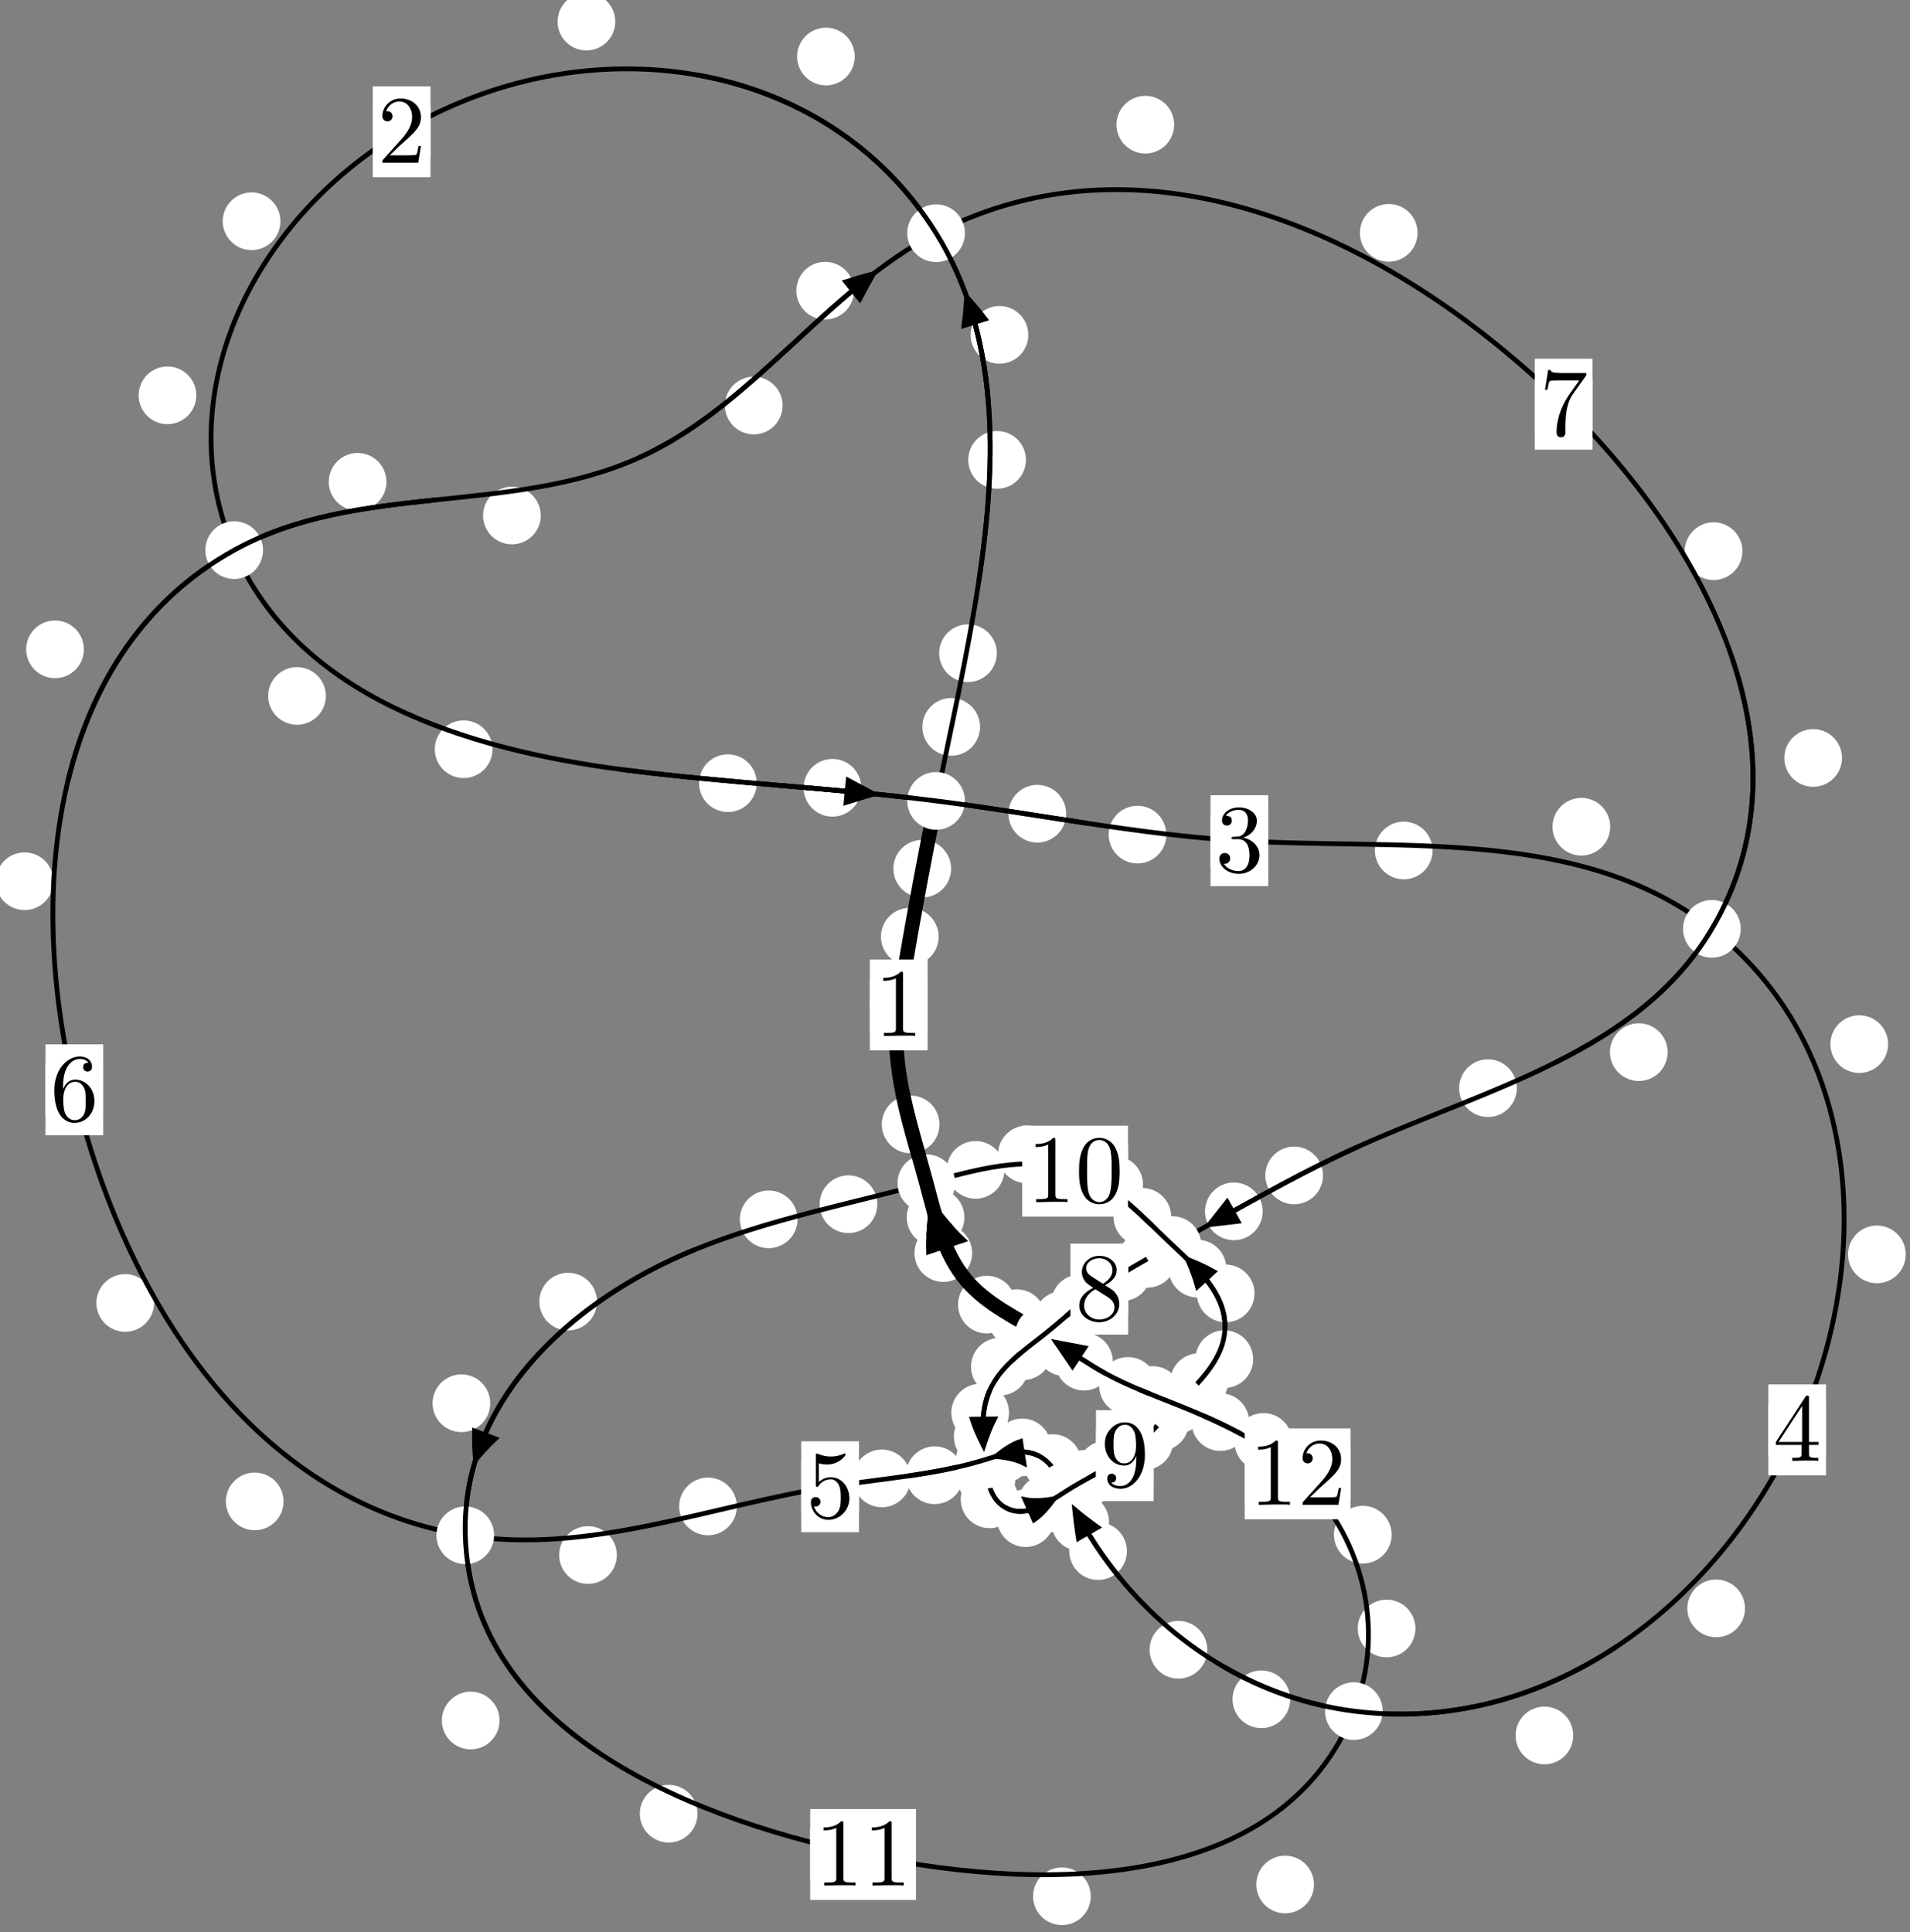 <?xml version="1.0"?>
<!-- Created by MetaPost 1.999 on 2021.07.06:0017 -->
<svg version="1.1" xmlns="http://www.w3.org/2000/svg" xmlns:xlink="http://www.w3.org/1999/xlink" width="197.919" height="200.249" viewBox="0 0 197.919 200.249">
<rect x="0" y="0" width="197.919" height="200.249" fill="#808080" stroke="none"/>
<!-- Original BoundingBox: -97.441360 -116.500031 100.477829 83.749420 -->
  <defs>
    <g transform="scale(0.01,0.01)" id="GLYPHcmr10_48">
      <path style="fill-rule: evenodd;" d="M460 -320C460 -400,455 -480,420 -554C374 -650,292 -666,250 -666C190 -666,117 -640,76 -547C44 -478,39 -400,39 -320C39 -245,43 -155,84 -79C127 2,200 22,249 22C303 22,379 1,423 -94C455 -163,460 -241,460 -320M249 -0C210 -0,151 -25,133 -121C122 -181,122 -273,122 -332C122 -396,122 -462,130 -516C149 -635,224 -644,249 -644C282 -644,348 -626,367 -527C377 -471,377 -395,377 -332C377 -257,377 -189,366 -125C351 -30,294 -0,249 -0"></path>
    </g>
    <g transform="scale(0.01,0.01)" id="GLYPHcmr10_49">
      <path style="fill-rule: evenodd;" d="M294 -640C294 -664,294 -666,271 -666C209 -602,121 -602,89 -602L89 -571C109 -571,168 -571,220 -597L220 -79C220 -43,217 -31,127 -31L95 -31L95 -0L257 -0L130 -3L217 -3L257 -3L297 -3L384 -3L419 -0L419 -31L387 -31C297 -31,294 -42,294 -79"></path>
    </g>
    <g transform="scale(0.01,0.01)" id="GLYPHcmr10_50">
      <path style="fill-rule: evenodd;" d="M127 -77L233 -180C389 -318,449 -372,449 -472C449 -586,359 -666,237 -666C124 -666,50 -574,50 -485C50 -429,100 -429,103 -429C120 -429,155 -441,155 -482C155 -508,137 -534,102 -534C94 -534,92 -534,89 -533C112 -598,166 -635,224 -635C315 -635,358 -554,358 -472C358 -392,308 -313,253 -251L61 -37C50 -26,50 -24,50 -0L421 -0L449 -174L424 -174C419 -144,412 -100,402 -85C395 -77,329 -77,307 -77"></path>
    </g>
    <g transform="scale(0.01,0.01)" id="GLYPHcmr10_51">
      <path style="fill-rule: evenodd;" d="M290 -352C372 -379,430 -449,430 -528C430 -610,342 -666,246 -666C145 -666,69 -606,69 -530C69 -497,91 -478,120 -478C151 -478,171 -500,171 -529C171 -579,124 -579,109 -579C140 -628,206 -641,242 -641C283 -641,338 -619,338 -529C338 -517,336 -459,310 -415C280 -367,246 -364,221 -363C213 -362,189 -360,182 -360C174 -359,167 -358,167 -348C167 -337,174 -337,191 -337L235 -337C317 -337,354 -269,354 -171C354 -35,285 -6,241 -6C198 -6,123 -23,88 -82C123 -77,154 -99,154 -137C154 -173,127 -193,98 -193C74 -193,42 -179,42 -135C42 -44,135 22,244 22C366 22,457 -69,457 -171C457 -253,394 -331,290 -352"></path>
    </g>
    <g transform="scale(0.01,0.01)" id="GLYPHcmr10_52">
      <path style="fill-rule: evenodd;" d="M294 -165L294 -78C294 -42,292 -31,218 -31L197 -31L197 -0L332 -0L238 -3L290 -3L332 -3L374 -3L427 -3L468 -0L468 -31L447 -31C373 -31,371 -42,371 -78L371 -165L471 -165L471 -196L371 -196L371 -651C371 -671,371 -677,355 -677C346 -677,343 -677,335 -665L28 -196L28 -165M300 -196L56 -196L300 -569"></path>
    </g>
    <g transform="scale(0.01,0.01)" id="GLYPHcmr10_53">
      <path style="fill-rule: evenodd;" d="M449 -201C449 -320,367 -420,259 -420C211 -420,168 -404,132 -369L132 -564C152 -558,185 -551,217 -551C340 -551,410 -642,410 -655C410 -661,407 -666,400 -666C399 -666,397 -666,392 -663C372 -654,323 -634,256 -634C216 -634,170 -641,123 -662C115 -665,113 -665,111 -665C101 -665,101 -657,101 -641L101 -345C101 -327,101 -319,115 -319C122 -319,124 -322,128 -328C139 -344,176 -398,257 -398C309 -398,334 -352,342 -334C358 -297,360 -258,360 -208C360 -173,360 -113,336 -71C312 -32,275 -6,229 -6C156 -6,99 -59,82 -118C85 -117,88 -116,99 -116C132 -116,149 -141,149 -165C149 -189,132 -214,99 -214C85 -214,50 -207,50 -161C50 -75,119 22,231 22C347 22,449 -74,449 -201"></path>
    </g>
    <g transform="scale(0.01,0.01)" id="GLYPHcmr10_54">
      <path style="fill-rule: evenodd;" d="M132 -328L132 -352C132 -605,256 -641,307 -641C331 -641,373 -635,395 -601C380 -601,340 -601,340 -556C340 -525,364 -510,386 -510C402 -510,432 -519,432 -558C432 -618,388 -666,305 -666C177 -666,42 -537,42 -316C42 -49,158 22,251 22C362 22,457 -72,457 -204C457 -331,368 -427,257 -427C189 -427,152 -376,132 -328M251 -6C188 -6,158 -66,152 -81C134 -128,134 -208,134 -226C134 -304,166 -404,256 -404C272 -404,318 -404,349 -342C367 -305,367 -254,367 -205C367 -157,367 -107,350 -71C320 -11,274 -6,251 -6"></path>
    </g>
    <g transform="scale(0.01,0.01)" id="GLYPHcmr10_55">
      <path style="fill-rule: evenodd;" d="M476 -609C485 -621,485 -623,485 -644L242 -644C120 -644,118 -657,114 -676L89 -676L56 -470L81 -470C84 -486,93 -549,106 -561C113 -567,191 -567,204 -567L411 -567C400 -551,321 -442,299 -409C209 -274,176 -135,176 -33C176 -23,176 22,222 22C268 22,268 -23,268 -33L268 -84C268 -139,271 -194,279 -248C283 -271,297 -357,341 -419"></path>
    </g>
    <g transform="scale(0.01,0.01)" id="GLYPHcmr10_56">
      <path style="fill-rule: evenodd;" d="M163 -457C117 -487,113 -521,113 -538C113 -599,178 -641,249 -641C322 -641,386 -589,386 -517C386 -460,347 -412,287 -377M309 -362C381 -399,430 -451,430 -517C430 -609,341 -666,250 -666C150 -666,69 -592,69 -499C69 -481,71 -436,113 -389C124 -377,161 -352,186 -335C128 -306,42 -250,42 -151C42 -45,144 22,249 22C362 22,457 -61,457 -168C457 -204,446 -249,408 -291C389 -312,373 -322,309 -362M209 -320L332 -242C360 -223,407 -193,407 -132C407 -58,332 -6,250 -6C164 -6,92 -68,92 -151C92 -209,124 -273,209 -320"></path>
    </g>
    <g transform="scale(0.01,0.01)" id="GLYPHcmr10_57">
      <path style="fill-rule: evenodd;" d="M367 -318L367 -286C367 -52,263 -6,205 -6C188 -6,134 -8,107 -42C151 -42,159 -71,159 -88C159 -119,135 -134,113 -134C97 -134,67 -125,67 -86C67 -19,121 22,206 22C335 22,457 -114,457 -329C457 -598,342 -666,253 -666C198 -666,149 -648,106 -603C65 -558,42 -516,42 -441C42 -316,130 -218,242 -218C303 -218,344 -260,367 -318M243 -241C227 -241,181 -241,150 -304C132 -341,132 -391,132 -440C132 -494,132 -541,153 -578C180 -628,218 -641,253 -641C299 -641,332 -607,349 -562C361 -530,365 -467,365 -421C365 -338,331 -241,243 -241"></path>
    </g>
  </defs>
  <path d="M97.264 97.07C97.264 96.278,96.949 95.517,96.388 94.957C95.828 94.396,95.068 94.081,94.275 94.081C93.482 94.081,92.722 94.396,92.162 94.957C91.601 95.517,91.286 96.278,91.286 97.07C91.286 97.863,91.601 98.623,92.162 99.184C92.722 99.744,93.482 100.059,94.275 100.059C95.068 100.059,95.828 99.744,96.388 99.184C96.949 98.623,97.264 97.863,97.264 97.07Z" style="fill: rgb(100%,100%,100%);stroke: none;"></path>
  <path d="M96.117 104.144C96.117 103.351,95.802 102.591,95.242 102.03C94.681 101.47,93.921 101.155,93.129 101.155C92.336 101.155,91.576 101.47,91.015 102.03C90.455 102.591,90.14 103.351,90.14 104.144C90.14 104.936,90.455 105.697,91.015 106.257C91.576 106.818,92.336 107.132,93.129 107.132C93.921 107.132,94.681 106.818,95.242 106.257C95.802 105.697,96.117 104.936,96.117 104.144Z" style="fill: rgb(100%,100%,100%);stroke: none;"></path>
  <path d="M101.556 75.33C101.556 74.537,101.241 73.777,100.68 73.217C100.12 72.656,99.359 72.341,98.567 72.341C97.774 72.341,97.014 72.656,96.453 73.217C95.893 73.777,95.578 74.537,95.578 75.33C95.578 76.123,95.893 76.883,96.453 77.443C97.014 78.004,97.774 78.319,98.567 78.319C99.359 78.319,100.12 78.004,100.68 77.443C101.241 76.883,101.556 76.123,101.556 75.33Z" style="fill: rgb(100%,100%,100%);stroke: none;"></path>
  <path d="M98.555 90.021C98.555 89.228,98.24 88.468,97.679 87.908C97.119 87.347,96.359 87.032,95.566 87.032C94.773 87.032,94.013 87.347,93.453 87.908C92.892 88.468,92.577 89.228,92.577 90.021C92.577 90.814,92.892 91.574,93.453 92.134C94.013 92.695,94.773 93.01,95.566 93.01C96.359 93.01,97.119 92.695,97.679 92.134C98.24 91.574,98.555 90.814,98.555 90.021Z" style="fill: rgb(100%,100%,100%);stroke: none;"></path>
  <path d="M106.31 47.658C106.31 46.865,105.995 46.105,105.434 45.545C104.874 44.984,104.114 44.669,103.321 44.669C102.528 44.669,101.768 44.984,101.208 45.545C100.647 46.105,100.332 46.865,100.332 47.658C100.332 48.451,100.647 49.211,101.208 49.771C101.768 50.332,102.528 50.647,103.321 50.647C104.114 50.647,104.874 50.332,105.434 49.771C105.995 49.211,106.31 48.451,106.31 47.658Z" style="fill: rgb(100%,100%,100%);stroke: none;"></path>
  <path d="M103.294 67.69C103.294 66.898,102.979 66.138,102.419 65.577C101.858 65.017,101.098 64.702,100.305 64.702C99.513 64.702,98.752 65.017,98.192 65.577C97.632 66.138,97.317 66.898,97.317 67.69C97.317 68.483,97.632 69.243,98.192 69.804C98.752 70.364,99.513 70.679,100.305 70.679C101.098 70.679,101.858 70.364,102.419 69.804C102.979 69.243,103.294 68.483,103.294 67.69Z" style="fill: rgb(100%,100%,100%);stroke: none;"></path>
  <path d="M88.575 5.859C88.575 5.066,88.26 4.306,87.7 3.745C87.139 3.185,86.379 2.87,85.587 2.87C84.794 2.87,84.034 3.185,83.473 3.745C82.913 4.306,82.598 5.066,82.598 5.859C82.598 6.651,82.913 7.411,83.473 7.972C84.034 8.532,84.794 8.847,85.587 8.847C86.379 8.847,87.139 8.532,87.7 7.972C88.26 7.411,88.575 6.651,88.575 5.859Z" style="fill: rgb(100%,100%,100%);stroke: none;"></path>
  <path d="M106.558 34.702C106.558 33.91,106.243 33.149,105.683 32.589C105.122 32.028,104.362 31.713,103.569 31.713C102.777 31.713,102.016 32.028,101.456 32.589C100.895 33.149,100.581 33.91,100.581 34.702C100.581 35.495,100.895 36.255,101.456 36.816C102.016 37.376,102.777 37.691,103.569 37.691C104.362 37.691,105.122 37.376,105.683 36.816C106.243 36.255,106.558 35.495,106.558 34.702Z" style="fill: rgb(100%,100%,100%);stroke: none;"></path>
  <path d="M29.057 22.929C29.057 22.136,28.743 21.376,28.182 20.816C27.622 20.255,26.861 19.94,26.069 19.94C25.276 19.94,24.516 20.255,23.955 20.816C23.395 21.376,23.08 22.136,23.08 22.929C23.08 23.722,23.395 24.482,23.955 25.042C24.516 25.603,25.276 25.918,26.069 25.918C26.861 25.918,27.622 25.603,28.182 25.042C28.743 24.482,29.057 23.722,29.057 22.929Z" style="fill: rgb(100%,100%,100%);stroke: none;"></path>
  <path d="M63.756 2.239C63.756 1.447,63.441 0.686,62.88 0.126C62.32 -0.434,61.56 -0.749,60.767 -0.749C59.974 -0.749,59.214 -0.434,58.654 0.126C58.093 0.686,57.778 1.447,57.778 2.239C57.778 3.032,58.093 3.792,58.654 4.353C59.214 4.913,59.974 5.228,60.767 5.228C61.56 5.228,62.32 4.913,62.88 4.353C63.441 3.792,63.756 3.032,63.756 2.239Z" style="fill: rgb(100%,100%,100%);stroke: none;"></path>
  <path d="M33.766 72.121C33.766 71.329,33.451 70.568,32.89 70.008C32.33 69.447,31.57 69.133,30.777 69.133C29.984 69.133,29.224 69.447,28.664 70.008C28.103 70.568,27.788 71.329,27.788 72.121C27.788 72.914,28.103 73.674,28.664 74.235C29.224 74.795,29.984 75.11,30.777 75.11C31.57 75.11,32.33 74.795,32.89 74.235C33.451 73.674,33.766 72.914,33.766 72.121Z" style="fill: rgb(100%,100%,100%);stroke: none;"></path>
  <path d="M20.342 40.968C20.342 40.175,20.027 39.415,19.466 38.855C18.906 38.294,18.146 37.979,17.353 37.979C16.56 37.979,15.8 38.294,15.24 38.855C14.679 39.415,14.364 40.175,14.364 40.968C14.364 41.761,14.679 42.521,15.24 43.081C15.8 43.642,16.56 43.957,17.353 43.957C18.146 43.957,18.906 43.642,19.466 43.081C20.027 42.521,20.342 41.761,20.342 40.968Z" style="fill: rgb(100%,100%,100%);stroke: none;"></path>
  <path d="M78.414 81.162C78.414 80.369,78.099 79.609,77.539 79.048C76.978 78.488,76.218 78.173,75.425 78.173C74.633 78.173,73.873 78.488,73.312 79.048C72.752 79.609,72.437 80.369,72.437 81.162C72.437 81.954,72.752 82.715,73.312 83.275C73.873 83.836,74.633 84.15,75.425 84.15C76.218 84.15,76.978 83.836,77.539 83.275C78.099 82.715,78.414 81.954,78.414 81.162Z" style="fill: rgb(100%,100%,100%);stroke: none;"></path>
  <path d="M51.031 77.644C51.031 76.851,50.716 76.091,50.156 75.53C49.595 74.97,48.835 74.655,48.042 74.655C47.25 74.655,46.489 74.97,45.929 75.53C45.369 76.091,45.054 76.851,45.054 77.644C45.054 78.436,45.369 79.196,45.929 79.757C46.489 80.317,47.25 80.632,48.042 80.632C48.835 80.632,49.595 80.317,50.156 79.757C50.716 79.196,51.031 78.436,51.031 77.644Z" style="fill: rgb(100%,100%,100%);stroke: none;"></path>
  <path d="M110.476 84.327C110.476 83.534,110.161 82.774,109.601 82.214C109.04 81.653,108.28 81.338,107.487 81.338C106.695 81.338,105.934 81.653,105.374 82.214C104.814 82.774,104.499 83.534,104.499 84.327C104.499 85.12,104.814 85.88,105.374 86.44C105.934 87.001,106.695 87.316,107.487 87.316C108.28 87.316,109.04 87.001,109.601 86.44C110.161 85.88,110.476 85.12,110.476 84.327Z" style="fill: rgb(100%,100%,100%);stroke: none;"></path>
  <path d="M89.248 81.641C89.248 80.848,88.933 80.088,88.373 79.527C87.812 78.967,87.052 78.652,86.26 78.652C85.467 78.652,84.707 78.967,84.146 79.527C83.586 80.088,83.271 80.848,83.271 81.641C83.271 82.434,83.586 83.194,84.146 83.754C84.707 84.315,85.467 84.63,86.26 84.63C87.052 84.63,87.812 84.315,88.373 83.754C88.933 83.194,89.248 82.434,89.248 81.641Z" style="fill: rgb(100%,100%,100%);stroke: none;"></path>
  <path d="M148.451 88.137C148.451 87.344,148.136 86.584,147.575 86.024C147.015 85.463,146.255 85.148,145.462 85.148C144.669 85.148,143.909 85.463,143.349 86.024C142.788 86.584,142.473 87.344,142.473 88.137C142.473 88.93,142.788 89.69,143.349 90.25C143.909 90.811,144.669 91.126,145.462 91.126C146.255 91.126,147.015 90.811,147.575 90.25C148.136 89.69,148.451 88.93,148.451 88.137Z" style="fill: rgb(100%,100%,100%);stroke: none;"></path>
  <path d="M120.862 86.492C120.862 85.699,120.547 84.939,119.987 84.378C119.426 83.818,118.666 83.503,117.873 83.503C117.081 83.503,116.32 83.818,115.76 84.378C115.199 84.939,114.885 85.699,114.885 86.492C114.885 87.284,115.199 88.044,115.76 88.605C116.32 89.165,117.081 89.48,117.873 89.48C118.666 89.48,119.426 89.165,119.987 88.605C120.547 88.044,120.862 87.284,120.862 86.492Z" style="fill: rgb(100%,100%,100%);stroke: none;"></path>
  <path d="M195.651 108.202C195.651 107.41,195.336 106.649,194.775 106.089C194.215 105.528,193.455 105.214,192.662 105.214C191.869 105.214,191.109 105.528,190.549 106.089C189.988 106.649,189.673 107.41,189.673 108.202C189.673 108.995,189.988 109.755,190.549 110.316C191.109 110.876,191.869 111.191,192.662 111.191C193.455 111.191,194.215 110.876,194.775 110.316C195.336 109.755,195.651 108.995,195.651 108.202Z" style="fill: rgb(100%,100%,100%);stroke: none;"></path>
  <path d="M166.853 85.676C166.853 84.883,166.538 84.123,165.977 83.563C165.417 83.002,164.657 82.687,163.864 82.687C163.071 82.687,162.311 83.002,161.751 83.563C161.19 84.123,160.875 84.883,160.875 85.676C160.875 86.469,161.19 87.229,161.751 87.789C162.311 88.35,163.071 88.665,163.864 88.665C164.657 88.665,165.417 88.35,165.977 87.789C166.538 87.229,166.853 86.469,166.853 85.676Z" style="fill: rgb(100%,100%,100%);stroke: none;"></path>
  <path d="M180.821 166.68C180.821 165.887,180.507 165.127,179.946 164.567C179.386 164.006,178.625 163.691,177.833 163.691C177.04 163.691,176.28 164.006,175.719 164.567C175.159 165.127,174.844 165.887,174.844 166.68C174.844 167.473,175.159 168.233,175.719 168.793C176.28 169.354,177.04 169.669,177.833 169.669C178.625 169.669,179.386 169.354,179.946 168.793C180.507 168.233,180.821 167.473,180.821 166.68Z" style="fill: rgb(100%,100%,100%);stroke: none;"></path>
  <path d="M197.478 129.992C197.478 129.199,197.163 128.439,196.602 127.879C196.042 127.318,195.282 127.003,194.489 127.003C193.696 127.003,192.936 127.318,192.376 127.879C191.815 128.439,191.5 129.199,191.5 129.992C191.5 130.785,191.815 131.545,192.376 132.105C192.936 132.666,193.696 132.981,194.489 132.981C195.282 132.981,196.042 132.666,196.602 132.105C197.163 131.545,197.478 130.785,197.478 129.992Z" style="fill: rgb(100%,100%,100%);stroke: none;"></path>
  <path d="M133.695 176.099C133.695 175.306,133.38 174.546,132.82 173.986C132.259 173.425,131.499 173.11,130.706 173.11C129.914 173.11,129.154 173.425,128.593 173.986C128.033 174.546,127.718 175.306,127.718 176.099C127.718 176.892,128.033 177.652,128.593 178.212C129.154 178.773,129.914 179.088,130.706 179.088C131.499 179.088,132.259 178.773,132.82 178.212C133.38 177.652,133.695 176.892,133.695 176.099Z" style="fill: rgb(100%,100%,100%);stroke: none;"></path>
  <path d="M163.026 179.847C163.026 179.055,162.711 178.295,162.151 177.734C161.59 177.174,160.83 176.859,160.037 176.859C159.245 176.859,158.484 177.174,157.924 177.734C157.363 178.295,157.049 179.055,157.049 179.847C157.049 180.64,157.363 181.4,157.924 181.961C158.484 182.521,159.245 182.836,160.037 182.836C160.83 182.836,161.59 182.521,162.151 181.961C162.711 181.4,163.026 180.64,163.026 179.847Z" style="fill: rgb(100%,100%,100%);stroke: none;"></path>
  <path d="M116.775 160.745C116.775 159.952,116.46 159.192,115.9 158.631C115.339 158.071,114.579 157.756,113.786 157.756C112.994 157.756,112.233 158.071,111.673 158.631C111.112 159.192,110.798 159.952,110.798 160.745C110.798 161.537,111.112 162.297,111.673 162.858C112.233 163.418,112.994 163.733,113.786 163.733C114.579 163.733,115.339 163.418,115.9 162.858C116.46 162.297,116.775 161.537,116.775 160.745Z" style="fill: rgb(100%,100%,100%);stroke: none;"></path>
  <path d="M125.102 170.966C125.102 170.173,124.787 169.413,124.227 168.852C123.666 168.292,122.906 167.977,122.113 167.977C121.321 167.977,120.56 168.292,120 168.852C119.439 169.413,119.124 170.173,119.124 170.966C119.124 171.758,119.439 172.519,120 173.079C120.56 173.64,121.321 173.955,122.113 173.955C122.906 173.955,123.666 173.64,124.227 173.079C124.787 172.519,125.102 171.758,125.102 170.966Z" style="fill: rgb(100%,100%,100%);stroke: none;"></path>
  <path d="M112.737 153.138C112.737 152.346,112.422 151.585,111.862 151.025C111.301 150.465,110.541 150.15,109.748 150.15C108.956 150.15,108.195 150.465,107.635 151.025C107.074 151.585,106.759 152.346,106.759 153.138C106.759 153.931,107.074 154.691,107.635 155.252C108.195 155.812,108.956 156.127,109.748 156.127C110.541 156.127,111.301 155.812,111.862 155.252C112.422 154.691,112.737 153.931,112.737 153.138Z" style="fill: rgb(100%,100%,100%);stroke: none;"></path>
  <path d="M114.919 157.74C114.919 156.947,114.604 156.187,114.043 155.627C113.483 155.066,112.723 154.751,111.93 154.751C111.137 154.751,110.377 155.066,109.817 155.627C109.256 156.187,108.941 156.947,108.941 157.74C108.941 158.533,109.256 159.293,109.817 159.853C110.377 160.414,111.137 160.729,111.93 160.729C112.723 160.729,113.483 160.414,114.043 159.853C114.604 159.293,114.919 158.533,114.919 157.74Z" style="fill: rgb(100%,100%,100%);stroke: none;"></path>
  <path d="M108.918 149.993C108.918 149.201,108.603 148.441,108.043 147.88C107.483 147.32,106.722 147.005,105.93 147.005C105.137 147.005,104.377 147.32,103.816 147.88C103.256 148.441,102.941 149.201,102.941 149.993C102.941 150.786,103.256 151.546,103.816 152.107C104.377 152.667,105.137 152.982,105.93 152.982C106.722 152.982,107.483 152.667,108.043 152.107C108.603 151.546,108.918 150.786,108.918 149.993Z" style="fill: rgb(100%,100%,100%);stroke: none;"></path>
  <path d="M112.061 151.618C112.061 150.825,111.746 150.065,111.185 149.504C110.625 148.944,109.865 148.629,109.072 148.629C108.279 148.629,107.519 148.944,106.959 149.504C106.398 150.065,106.083 150.825,106.083 151.618C106.083 152.41,106.398 153.171,106.959 153.731C107.519 154.292,108.279 154.607,109.072 154.607C109.865 154.607,110.625 154.292,111.185 153.731C111.746 153.171,112.061 152.41,112.061 151.618Z" style="fill: rgb(100%,100%,100%);stroke: none;"></path>
  <path d="M99.841 152.882C99.841 152.089,99.526 151.329,98.965 150.769C98.405 150.208,97.645 149.893,96.852 149.893C96.059 149.893,95.299 150.208,94.739 150.769C94.178 151.329,93.863 152.089,93.863 152.882C93.863 153.675,94.178 154.435,94.739 154.995C95.299 155.556,96.059 155.871,96.852 155.871C97.645 155.871,98.405 155.556,98.965 154.995C99.526 154.435,99.841 153.675,99.841 152.882Z" style="fill: rgb(100%,100%,100%);stroke: none;"></path>
  <path d="M106.915 150.699C106.915 149.906,106.6 149.146,106.039 148.586C105.479 148.025,104.719 147.71,103.926 147.71C103.133 147.71,102.373 148.025,101.813 148.586C101.252 149.146,100.937 149.906,100.937 150.699C100.937 151.492,101.252 152.252,101.813 152.812C102.373 153.373,103.133 153.688,103.926 153.688C104.719 153.688,105.479 153.373,106.039 152.812C106.6 152.252,106.915 151.492,106.915 150.699Z" style="fill: rgb(100%,100%,100%);stroke: none;"></path>
  <path d="M76.351 156.113C76.351 155.321,76.036 154.56,75.475 154C74.915 153.439,74.155 153.125,73.362 153.125C72.569 153.125,71.809 153.439,71.249 154C70.688 154.56,70.373 155.321,70.373 156.113C70.373 156.906,70.688 157.666,71.249 158.227C71.809 158.787,72.569 159.102,73.362 159.102C74.155 159.102,74.915 158.787,75.475 158.227C76.036 157.666,76.351 156.906,76.351 156.113Z" style="fill: rgb(100%,100%,100%);stroke: none;"></path>
  <path d="M94.369 153.209C94.369 152.416,94.054 151.656,93.494 151.096C92.933 150.535,92.173 150.22,91.38 150.22C90.588 150.22,89.828 150.535,89.267 151.096C88.707 151.656,88.392 152.416,88.392 153.209C88.392 154.002,88.707 154.762,89.267 155.322C89.828 155.883,90.588 156.198,91.38 156.198C92.173 156.198,92.933 155.883,93.494 155.322C94.054 154.762,94.369 154.002,94.369 153.209Z" style="fill: rgb(100%,100%,100%);stroke: none;"></path>
  <path d="M29.382 155.592C29.382 154.799,29.068 154.039,28.507 153.479C27.947 152.918,27.186 152.603,26.394 152.603C25.601 152.603,24.841 152.918,24.28 153.479C23.72 154.039,23.405 154.799,23.405 155.592C23.405 156.385,23.72 157.145,24.28 157.705C24.841 158.266,25.601 158.581,26.394 158.581C27.186 158.581,27.947 158.266,28.507 157.705C29.068 157.145,29.382 156.385,29.382 155.592Z" style="fill: rgb(100%,100%,100%);stroke: none;"></path>
  <path d="M63.919 161.151C63.919 160.358,63.604 159.598,63.044 159.038C62.483 158.477,61.723 158.162,60.93 158.162C60.138 158.162,59.378 158.477,58.817 159.038C58.257 159.598,57.942 160.358,57.942 161.151C57.942 161.944,58.257 162.704,58.817 163.264C59.378 163.825,60.138 164.14,60.93 164.14C61.723 164.14,62.483 163.825,63.044 163.264C63.604 162.704,63.919 161.944,63.919 161.151Z" style="fill: rgb(100%,100%,100%);stroke: none;"></path>
  <path d="M5.536 91.324C5.536 90.532,5.221 89.772,4.661 89.211C4.1 88.651,3.34 88.336,2.547 88.336C1.755 88.336,0.995 88.651,0.434 89.211C-0.126 89.772,-0.441 90.532,-0.441 91.324C-0.441 92.117,-0.126 92.877,0.434 93.438C0.995 93.998,1.755 94.313,2.547 94.313C3.34 94.313,4.1 93.998,4.661 93.438C5.221 92.877,5.536 92.117,5.536 91.324Z" style="fill: rgb(100%,100%,100%);stroke: none;"></path>
  <path d="M15.963 135.026C15.963 134.234,15.648 133.474,15.088 132.913C14.527 132.353,13.767 132.038,12.974 132.038C12.182 132.038,11.421 132.353,10.861 132.913C10.3 133.474,9.986 134.234,9.986 135.026C9.986 135.819,10.3 136.579,10.861 137.14C11.421 137.7,12.182 138.015,12.974 138.015C13.767 138.015,14.527 137.7,15.088 137.14C15.648 136.579,15.963 135.819,15.963 135.026Z" style="fill: rgb(100%,100%,100%);stroke: none;"></path>
  <path d="M40.045 49.933C40.045 49.14,39.73 48.38,39.17 47.819C38.609 47.259,37.849 46.944,37.056 46.944C36.264 46.944,35.503 47.259,34.943 47.819C34.382 48.38,34.067 49.14,34.067 49.933C34.067 50.725,34.382 51.485,34.943 52.046C35.503 52.606,36.264 52.921,37.056 52.921C37.849 52.921,38.609 52.606,39.17 52.046C39.73 51.485,40.045 50.725,40.045 49.933Z" style="fill: rgb(100%,100%,100%);stroke: none;"></path>
  <path d="M8.69 67.29C8.69 66.497,8.375 65.737,7.814 65.177C7.254 64.616,6.494 64.301,5.701 64.301C4.908 64.301,4.148 64.616,3.588 65.177C3.027 65.737,2.712 66.497,2.712 67.29C2.712 68.083,3.027 68.843,3.588 69.403C4.148 69.964,4.908 70.279,5.701 70.279C6.494 70.279,7.254 69.964,7.814 69.403C8.375 68.843,8.69 68.083,8.69 67.29Z" style="fill: rgb(100%,100%,100%);stroke: none;"></path>
  <path d="M81.094 42.026C81.094 41.234,80.779 40.474,80.219 39.913C79.658 39.353,78.898 39.038,78.105 39.038C77.313 39.038,76.552 39.353,75.992 39.913C75.431 40.474,75.117 41.234,75.117 42.026C75.117 42.819,75.431 43.579,75.992 44.14C76.552 44.7,77.313 45.015,78.105 45.015C78.898 45.015,79.658 44.7,80.219 44.14C80.779 43.579,81.094 42.819,81.094 42.026Z" style="fill: rgb(100%,100%,100%);stroke: none;"></path>
  <path d="M56.033 53.424C56.033 52.632,55.719 51.872,55.158 51.311C54.598 50.751,53.837 50.436,53.045 50.436C52.252 50.436,51.492 50.751,50.931 51.311C50.371 51.872,50.056 52.632,50.056 53.424C50.056 54.217,50.371 54.977,50.931 55.538C51.492 56.098,52.252 56.413,53.045 56.413C53.837 56.413,54.598 56.098,55.158 55.538C55.719 54.977,56.033 54.217,56.033 53.424Z" style="fill: rgb(100%,100%,100%);stroke: none;"></path>
  <path d="M121.671 12.922C121.671 12.129,121.356 11.369,120.796 10.808C120.235 10.248,119.475 9.933,118.683 9.933C117.89 9.933,117.13 10.248,116.569 10.808C116.009 11.369,115.694 12.129,115.694 12.922C115.694 13.714,116.009 14.474,116.569 15.035C117.13 15.595,117.89 15.91,118.683 15.91C119.475 15.91,120.235 15.595,120.796 15.035C121.356 14.474,121.671 13.714,121.671 12.922Z" style="fill: rgb(100%,100%,100%);stroke: none;"></path>
  <path d="M88.495 30.125C88.495 29.333,88.181 28.572,87.62 28.012C87.06 27.451,86.299 27.136,85.507 27.136C84.714 27.136,83.954 27.451,83.393 28.012C82.833 28.572,82.518 29.333,82.518 30.125C82.518 30.918,82.833 31.678,83.393 32.239C83.954 32.799,84.714 33.114,85.507 33.114C86.299 33.114,87.06 32.799,87.62 32.239C88.181 31.678,88.495 30.918,88.495 30.125Z" style="fill: rgb(100%,100%,100%);stroke: none;"></path>
  <path d="M180.553 57.119C180.553 56.326,180.238 55.566,179.678 55.005C179.117 54.445,178.357 54.13,177.565 54.13C176.772 54.13,176.012 54.445,175.451 55.005C174.891 55.566,174.576 56.326,174.576 57.119C174.576 57.911,174.891 58.672,175.451 59.232C176.012 59.792,176.772 60.107,177.565 60.107C178.357 60.107,179.117 59.792,179.678 59.232C180.238 58.672,180.553 57.911,180.553 57.119Z" style="fill: rgb(100%,100%,100%);stroke: none;"></path>
  <path d="M146.893 24.13C146.893 23.337,146.578 22.577,146.018 22.016C145.457 21.456,144.697 21.141,143.904 21.141C143.112 21.141,142.352 21.456,141.791 22.016C141.231 22.577,140.916 23.337,140.916 24.13C140.916 24.922,141.231 25.683,141.791 26.243C142.352 26.803,143.112 27.118,143.904 27.118C144.697 27.118,145.457 26.803,146.018 26.243C146.578 25.683,146.893 24.922,146.893 24.13Z" style="fill: rgb(100%,100%,100%);stroke: none;"></path>
  <path d="M172.805 109.034C172.805 108.241,172.49 107.481,171.929 106.921C171.369 106.36,170.609 106.045,169.816 106.045C169.023 106.045,168.263 106.36,167.703 106.921C167.142 107.481,166.827 108.241,166.827 109.034C166.827 109.827,167.142 110.587,167.703 111.147C168.263 111.708,169.023 112.023,169.816 112.023C170.609 112.023,171.369 111.708,171.929 111.147C172.49 110.587,172.805 109.827,172.805 109.034Z" style="fill: rgb(100%,100%,100%);stroke: none;"></path>
  <path d="M190.874 78.549C190.874 77.756,190.559 76.996,189.998 76.436C189.438 75.875,188.678 75.56,187.885 75.56C187.092 75.56,186.332 75.875,185.772 76.436C185.211 76.996,184.896 77.756,184.896 78.549C184.896 79.342,185.211 80.102,185.772 80.662C186.332 81.223,187.092 81.538,187.885 81.538C188.678 81.538,189.438 81.223,189.998 80.662C190.559 80.102,190.874 79.342,190.874 78.549Z" style="fill: rgb(100%,100%,100%);stroke: none;"></path>
  <path d="M137.091 121.811C137.091 121.018,136.776 120.258,136.216 119.697C135.655 119.137,134.895 118.822,134.102 118.822C133.31 118.822,132.55 119.137,131.989 119.697C131.429 120.258,131.114 121.018,131.114 121.811C131.114 122.603,131.429 123.364,131.989 123.924C132.55 124.485,133.31 124.799,134.102 124.799C134.895 124.799,135.655 124.485,136.216 123.924C136.776 123.364,137.091 122.603,137.091 121.811Z" style="fill: rgb(100%,100%,100%);stroke: none;"></path>
  <path d="M157.175 112.769C157.175 111.976,156.86 111.216,156.299 110.655C155.739 110.095,154.978 109.78,154.186 109.78C153.393 109.78,152.633 110.095,152.072 110.655C151.512 111.216,151.197 111.976,151.197 112.769C151.197 113.561,151.512 114.321,152.072 114.882C152.633 115.442,153.393 115.757,154.186 115.757C154.978 115.757,155.739 115.442,156.299 114.882C156.86 114.321,157.175 113.561,157.175 112.769Z" style="fill: rgb(100%,100%,100%);stroke: none;"></path>
  <path d="M121.89 130.451C121.89 129.658,121.575 128.898,121.014 128.338C120.454 127.777,119.694 127.462,118.901 127.462C118.108 127.462,117.348 127.777,116.788 128.338C116.227 128.898,115.912 129.658,115.912 130.451C115.912 131.244,116.227 132.004,116.788 132.564C117.348 133.125,118.108 133.44,118.901 133.44C119.694 133.44,120.454 133.125,121.014 132.564C121.575 132.004,121.89 131.244,121.89 130.451Z" style="fill: rgb(100%,100%,100%);stroke: none;"></path>
  <path d="M130.842 125.534C130.842 124.742,130.527 123.981,129.967 123.421C129.406 122.86,128.646 122.546,127.853 122.546C127.061 122.546,126.301 122.86,125.74 123.421C125.18 123.981,124.865 124.742,124.865 125.534C124.865 126.327,125.18 127.087,125.74 127.648C126.301 128.208,127.061 128.523,127.853 128.523C128.646 128.523,129.406 128.208,129.967 127.648C130.527 127.087,130.842 126.327,130.842 125.534Z" style="fill: rgb(100%,100%,100%);stroke: none;"></path>
  <path d="M114.905 135.066C114.905 134.274,114.59 133.514,114.03 132.953C113.469 132.393,112.709 132.078,111.916 132.078C111.124 132.078,110.364 132.393,109.803 132.953C109.243 133.514,108.928 134.274,108.928 135.066C108.928 135.859,109.243 136.619,109.803 137.18C110.364 137.74,111.124 138.055,111.916 138.055C112.709 138.055,113.469 137.74,114.03 137.18C114.59 136.619,114.905 135.859,114.905 135.066Z" style="fill: rgb(100%,100%,100%);stroke: none;"></path>
  <path d="M119.273 131.84C119.273 131.048,118.959 130.288,118.398 129.727C117.838 129.167,117.077 128.852,116.285 128.852C115.492 128.852,114.732 129.167,114.171 129.727C113.611 130.288,113.296 131.048,113.296 131.84C113.296 132.633,113.611 133.393,114.171 133.954C114.732 134.514,115.492 134.829,116.285 134.829C117.077 134.829,117.838 134.514,118.398 133.954C118.959 133.393,119.273 132.633,119.273 131.84Z" style="fill: rgb(100%,100%,100%);stroke: none;"></path>
  <path d="M109.003 140.03C109.003 139.237,108.688 138.477,108.127 137.917C107.567 137.356,106.807 137.041,106.014 137.041C105.221 137.041,104.461 137.356,103.901 137.917C103.34 138.477,103.025 139.237,103.025 140.03C103.025 140.823,103.34 141.583,103.901 142.143C104.461 142.704,105.221 143.019,106.014 143.019C106.807 143.019,107.567 142.704,108.127 142.143C108.688 141.583,109.003 140.823,109.003 140.03Z" style="fill: rgb(100%,100%,100%);stroke: none;"></path>
  <path d="M113.106 136.777C113.106 135.985,112.791 135.224,112.23 134.664C111.67 134.103,110.91 133.789,110.117 133.789C109.324 133.789,108.564 134.103,108.004 134.664C107.443 135.224,107.128 135.985,107.128 136.777C107.128 137.57,107.443 138.33,108.004 138.891C108.564 139.451,109.324 139.766,110.117 139.766C110.91 139.766,111.67 139.451,112.23 138.891C112.791 138.33,113.106 137.57,113.106 136.777Z" style="fill: rgb(100%,100%,100%);stroke: none;"></path>
  <path d="M104.557 146.396C104.557 145.604,104.242 144.843,103.682 144.283C103.122 143.722,102.361 143.407,101.569 143.407C100.776 143.407,100.016 143.722,99.455 144.283C98.895 144.843,98.58 145.604,98.58 146.396C98.58 147.189,98.895 147.949,99.455 148.51C100.016 149.07,100.776 149.385,101.569 149.385C102.361 149.385,103.122 149.07,103.682 148.51C104.242 147.949,104.557 147.189,104.557 146.396Z" style="fill: rgb(100%,100%,100%);stroke: none;"></path>
  <path d="M106.599 141.625C106.599 140.832,106.284 140.072,105.723 139.512C105.163 138.951,104.403 138.636,103.61 138.636C102.817 138.636,102.057 138.951,101.497 139.512C100.936 140.072,100.621 140.832,100.621 141.625C100.621 142.418,100.936 143.178,101.497 143.738C102.057 144.299,102.817 144.614,103.61 144.614C104.403 144.614,105.163 144.299,105.723 143.738C106.284 143.178,106.599 142.418,106.599 141.625Z" style="fill: rgb(100%,100%,100%);stroke: none;"></path>
  <path d="M105.213 153.241C105.213 152.448,104.898 151.688,104.338 151.128C103.777 150.567,103.017 150.252,102.224 150.252C101.432 150.252,100.672 150.567,100.111 151.128C99.551 151.688,99.236 152.448,99.236 153.241C99.236 154.034,99.551 154.794,100.111 155.354C100.672 155.915,101.432 156.23,102.224 156.23C103.017 156.23,103.777 155.915,104.338 155.354C104.898 154.794,105.213 154.034,105.213 153.241Z" style="fill: rgb(100%,100%,100%);stroke: none;"></path>
  <path d="M104.822 148.876C104.822 148.083,104.507 147.323,103.946 146.763C103.386 146.202,102.626 145.887,101.833 145.887C101.04 145.887,100.28 146.202,99.72 146.763C99.159 147.323,98.844 148.083,98.844 148.876C98.844 149.669,99.159 150.429,99.72 150.989C100.28 151.55,101.04 151.865,101.833 151.865C102.626 151.865,103.386 151.55,103.946 150.989C104.507 150.429,104.822 149.669,104.822 148.876Z" style="fill: rgb(100%,100%,100%);stroke: none;"></path>
  <path d="M109.272 157.326C109.272 156.534,108.957 155.774,108.397 155.213C107.836 154.653,107.076 154.338,106.283 154.338C105.491 154.338,104.731 154.653,104.17 155.213C103.61 155.774,103.295 156.534,103.295 157.326C103.295 158.119,103.61 158.879,104.17 159.44C104.731 160,105.491 160.315,106.283 160.315C107.076 160.315,107.836 160,108.397 159.44C108.957 158.879,109.272 158.119,109.272 157.326Z" style="fill: rgb(100%,100%,100%);stroke: none;"></path>
  <path d="M105.53 155.378C105.53 154.585,105.215 153.825,104.655 153.264C104.094 152.704,103.334 152.389,102.541 152.389C101.749 152.389,100.989 152.704,100.428 153.264C99.868 153.825,99.553 154.585,99.553 155.378C99.553 156.17,99.868 156.93,100.428 157.491C100.989 158.051,101.749 158.366,102.541 158.366C103.334 158.366,104.094 158.051,104.655 157.491C105.215 156.93,105.53 156.17,105.53 155.378Z" style="fill: rgb(100%,100%,100%);stroke: none;"></path>
  <path d="M115.42 153.26C115.42 152.467,115.105 151.707,114.545 151.146C113.984 150.586,113.224 150.271,112.431 150.271C111.639 150.271,110.879 150.586,110.318 151.146C109.758 151.707,109.443 152.467,109.443 153.26C109.443 154.052,109.758 154.813,110.318 155.373C110.879 155.934,111.639 156.249,112.431 156.249C113.224 156.249,113.984 155.934,114.545 155.373C115.105 154.813,115.42 154.052,115.42 153.26Z" style="fill: rgb(100%,100%,100%);stroke: none;"></path>
  <path d="M111.444 155.834C111.444 155.041,111.129 154.281,110.568 153.721C110.008 153.16,109.248 152.845,108.455 152.845C107.662 152.845,106.902 153.16,106.342 153.721C105.781 154.281,105.466 155.041,105.466 155.834C105.466 156.627,105.781 157.387,106.342 157.947C106.902 158.508,107.662 158.823,108.455 158.823C109.248 158.823,110.008 158.508,110.568 157.947C111.129 157.387,111.444 156.627,111.444 155.834Z" style="fill: rgb(100%,100%,100%);stroke: none;"></path>
  <path d="M121.571 149.339C121.571 148.546,121.256 147.786,120.695 147.226C120.135 146.665,119.375 146.35,118.582 146.35C117.789 146.35,117.029 146.665,116.469 147.226C115.908 147.786,115.593 148.546,115.593 149.339C115.593 150.132,115.908 150.892,116.469 151.452C117.029 152.013,117.789 152.328,118.582 152.328C119.375 152.328,120.135 152.013,120.695 151.452C121.256 150.892,121.571 150.132,121.571 149.339Z" style="fill: rgb(100%,100%,100%);stroke: none;"></path>
  <path d="M117.631 152.284C117.631 151.492,117.317 150.731,116.756 150.171C116.196 149.61,115.435 149.296,114.643 149.296C113.85 149.296,113.09 149.61,112.529 150.171C111.969 150.731,111.654 151.492,111.654 152.284C111.654 153.077,111.969 153.837,112.529 154.398C113.09 154.958,113.85 155.273,114.643 155.273C115.435 155.273,116.196 154.958,116.756 154.398C117.317 153.837,117.631 153.077,117.631 152.284Z" style="fill: rgb(100%,100%,100%);stroke: none;"></path>
  <path d="M127.234 143.231C127.234 142.438,126.92 141.678,126.359 141.117C125.799 140.557,125.038 140.242,124.246 140.242C123.453 140.242,122.693 140.557,122.132 141.117C121.572 141.678,121.257 142.438,121.257 143.231C121.257 144.023,121.572 144.784,122.132 145.344C122.693 145.905,123.453 146.22,124.246 146.22C125.038 146.22,125.799 145.905,126.359 145.344C126.92 144.784,127.234 144.023,127.234 143.231Z" style="fill: rgb(100%,100%,100%);stroke: none;"></path>
  <path d="M123.19 147.378C123.19 146.585,122.875 145.825,122.314 145.264C121.754 144.704,120.994 144.389,120.201 144.389C119.408 144.389,118.648 144.704,118.088 145.264C117.527 145.825,117.212 146.585,117.212 147.378C117.212 148.17,117.527 148.93,118.088 149.491C118.648 150.051,119.408 150.366,120.201 150.366C120.994 150.366,121.754 150.051,122.314 149.491C122.875 148.93,123.19 148.17,123.19 147.378Z" style="fill: rgb(100%,100%,100%);stroke: none;"></path>
  <path d="M129.995 134.038C129.995 133.246,129.68 132.485,129.12 131.925C128.559 131.365,127.799 131.05,127.006 131.05C126.214 131.05,125.453 131.365,124.893 131.925C124.332 132.485,124.018 133.246,124.018 134.038C124.018 134.831,124.332 135.591,124.893 136.152C125.453 136.712,126.214 137.027,127.006 137.027C127.799 137.027,128.559 136.712,129.12 136.152C129.68 135.591,129.995 134.831,129.995 134.038Z" style="fill: rgb(100%,100%,100%);stroke: none;"></path>
  <path d="M129.857 140.854C129.857 140.061,129.542 139.301,128.981 138.74C128.421 138.18,127.661 137.865,126.868 137.865C126.075 137.865,125.315 138.18,124.755 138.74C124.194 139.301,123.879 140.061,123.879 140.854C123.879 141.646,124.194 142.407,124.755 142.967C125.315 143.527,126.075 143.842,126.868 143.842C127.661 143.842,128.421 143.527,128.981 142.967C129.542 142.407,129.857 141.646,129.857 140.854Z" style="fill: rgb(100%,100%,100%);stroke: none;"></path>
  <path d="M121.363 126.105C121.363 125.312,121.048 124.552,120.488 123.991C119.927 123.431,119.167 123.116,118.374 123.116C117.582 123.116,116.821 123.431,116.261 123.991C115.7 124.552,115.386 125.312,115.386 126.105C115.386 126.897,115.7 127.658,116.261 128.218C116.821 128.778,117.582 129.093,118.374 129.093C119.167 129.093,119.927 128.778,120.488 128.218C121.048 127.658,121.363 126.897,121.363 126.105Z" style="fill: rgb(100%,100%,100%);stroke: none;"></path>
  <path d="M127.078 131.47C127.078 130.677,126.764 129.917,126.203 129.357C125.643 128.796,124.882 128.481,124.09 128.481C123.297 128.481,122.537 128.796,121.976 129.357C121.416 129.917,121.101 130.677,121.101 131.47C121.101 132.263,121.416 133.023,121.976 133.583C122.537 134.144,123.297 134.459,124.09 134.459C124.882 134.459,125.643 134.144,126.203 133.583C126.764 133.023,127.078 132.263,127.078 131.47Z" style="fill: rgb(100%,100%,100%);stroke: none;"></path>
  <path d="M109.391 119.635C109.391 118.842,109.076 118.082,108.515 117.522C107.955 116.961,107.195 116.646,106.402 116.646C105.609 116.646,104.849 116.961,104.289 117.522C103.728 118.082,103.413 118.842,103.413 119.635C103.413 120.428,103.728 121.188,104.289 121.748C104.849 122.309,105.609 122.624,106.402 122.624C107.195 122.624,107.955 122.309,108.515 121.748C109.076 121.188,109.391 120.428,109.391 119.635Z" style="fill: rgb(100%,100%,100%);stroke: none;"></path>
  <path d="M118.445 122.771C118.445 121.978,118.13 121.218,117.57 120.657C117.009 120.097,116.249 119.782,115.457 119.782C114.664 119.782,113.904 120.097,113.343 120.657C112.783 121.218,112.468 121.978,112.468 122.771C112.468 123.563,112.783 124.323,113.343 124.884C113.904 125.444,114.664 125.759,115.457 125.759C116.249 125.759,117.009 125.444,117.57 124.884C118.13 124.323,118.445 123.563,118.445 122.771Z" style="fill: rgb(100%,100%,100%);stroke: none;"></path>
  <path d="M90.91 124.795C90.91 124.002,90.595 123.242,90.034 122.682C89.474 122.121,88.714 121.806,87.921 121.806C87.128 121.806,86.368 122.121,85.808 122.682C85.247 123.242,84.932 124.002,84.932 124.795C84.932 125.588,85.247 126.348,85.808 126.908C86.368 127.469,87.128 127.784,87.921 127.784C88.714 127.784,89.474 127.469,90.034 126.908C90.595 126.348,90.91 125.588,90.91 124.795Z" style="fill: rgb(100%,100%,100%);stroke: none;"></path>
  <path d="M104.081 121.236C104.081 120.443,103.766 119.683,103.206 119.123C102.645 118.562,101.885 118.247,101.092 118.247C100.3 118.247,99.54 118.562,98.979 119.123C98.419 119.683,98.104 120.443,98.104 121.236C98.104 122.029,98.419 122.789,98.979 123.349C99.54 123.91,100.3 124.225,101.092 124.225C101.885 124.225,102.645 123.91,103.206 123.349C103.766 122.789,104.081 122.029,104.081 121.236Z" style="fill: rgb(100%,100%,100%);stroke: none;"></path>
  <path d="M61.86 134.887C61.86 134.094,61.545 133.334,60.985 132.774C60.424 132.213,59.664 131.898,58.871 131.898C58.079 131.898,57.318 132.213,56.758 132.774C56.198 133.334,55.883 134.094,55.883 134.887C55.883 135.68,56.198 136.44,56.758 137C57.318 137.561,58.079 137.876,58.871 137.876C59.664 137.876,60.424 137.561,60.985 137C61.545 136.44,61.86 135.68,61.86 134.887Z" style="fill: rgb(100%,100%,100%);stroke: none;"></path>
  <path d="M82.642 126.36C82.642 125.568,82.327 124.808,81.767 124.247C81.206 123.687,80.446 123.372,79.653 123.372C78.861 123.372,78.101 123.687,77.54 124.247C76.98 124.808,76.665 125.568,76.665 126.36C76.665 127.153,76.98 127.913,77.54 128.474C78.101 129.034,78.861 129.349,79.653 129.349C80.446 129.349,81.206 129.034,81.767 128.474C82.327 127.913,82.642 127.153,82.642 126.36Z" style="fill: rgb(100%,100%,100%);stroke: none;"></path>
  <path d="M51.766 178.297C51.766 177.505,51.451 176.744,50.89 176.184C50.33 175.623,49.57 175.308,48.777 175.308C47.984 175.308,47.224 175.623,46.664 176.184C46.103 176.744,45.788 177.505,45.788 178.297C45.788 179.09,46.103 179.85,46.664 180.411C47.224 180.971,47.984 181.286,48.777 181.286C49.57 181.286,50.33 180.971,50.89 180.411C51.451 179.85,51.766 179.09,51.766 178.297Z" style="fill: rgb(100%,100%,100%);stroke: none;"></path>
  <path d="M50.801 145.421C50.801 144.628,50.486 143.868,49.926 143.308C49.365 142.747,48.605 142.432,47.812 142.432C47.02 142.432,46.26 142.747,45.699 143.308C45.139 143.868,44.824 144.628,44.824 145.421C44.824 146.214,45.139 146.974,45.699 147.534C46.26 148.095,47.02 148.41,47.812 148.41C48.605 148.41,49.365 148.095,49.926 147.534C50.486 146.974,50.801 146.214,50.801 145.421Z" style="fill: rgb(100%,100%,100%);stroke: none;"></path>
  <path d="M113.027 196.511C113.027 195.719,112.712 194.958,112.151 194.398C111.591 193.837,110.831 193.523,110.038 193.523C109.245 193.523,108.485 193.837,107.925 194.398C107.364 194.958,107.049 195.719,107.049 196.511C107.049 197.304,107.364 198.064,107.925 198.625C108.485 199.185,109.245 199.5,110.038 199.5C110.831 199.5,111.591 199.185,112.151 198.625C112.712 198.064,113.027 197.304,113.027 196.511Z" style="fill: rgb(100%,100%,100%);stroke: none;"></path>
  <path d="M72.277 187.954C72.277 187.161,71.962 186.401,71.402 185.841C70.841 185.28,70.081 184.965,69.289 184.965C68.496 184.965,67.736 185.28,67.175 185.841C66.615 186.401,66.3 187.161,66.3 187.954C66.3 188.747,66.615 189.507,67.175 190.067C67.736 190.628,68.496 190.943,69.289 190.943C70.081 190.943,70.841 190.628,71.402 190.067C71.962 189.507,72.277 188.747,72.277 187.954Z" style="fill: rgb(100%,100%,100%);stroke: none;"></path>
  <path d="M146.671 168.762C146.671 167.969,146.356 167.209,145.795 166.648C145.235 166.088,144.475 165.773,143.682 165.773C142.889 165.773,142.129 166.088,141.569 166.648C141.008 167.209,140.693 167.969,140.693 168.762C140.693 169.554,141.008 170.315,141.569 170.875C142.129 171.436,142.889 171.751,143.682 171.751C144.475 171.751,145.235 171.436,145.795 170.875C146.356 170.315,146.671 169.554,146.671 168.762Z" style="fill: rgb(100%,100%,100%);stroke: none;"></path>
  <path d="M136.157 195.292C136.157 194.5,135.842 193.74,135.281 193.179C134.721 192.619,133.961 192.304,133.168 192.304C132.375 192.304,131.615 192.619,131.055 193.179C130.494 193.74,130.179 194.5,130.179 195.292C130.179 196.085,130.494 196.845,131.055 197.406C131.615 197.966,132.375 198.281,133.168 198.281C133.961 198.281,134.721 197.966,135.281 197.406C135.842 196.845,136.157 196.085,136.157 195.292Z" style="fill: rgb(100%,100%,100%);stroke: none;"></path>
  <path d="M133.906 149.426C133.906 148.633,133.591 147.873,133.03 147.312C132.47 146.752,131.709 146.437,130.917 146.437C130.124 146.437,129.364 146.752,128.803 147.312C128.243 147.873,127.928 148.633,127.928 149.426C127.928 150.219,128.243 150.979,128.803 151.539C129.364 152.1,130.124 152.415,130.917 152.415C131.709 152.415,132.47 152.1,133.03 151.539C133.591 150.979,133.906 150.219,133.906 149.426Z" style="fill: rgb(100%,100%,100%);stroke: none;"></path>
  <path d="M144.206 159.041C144.206 158.248,143.891 157.488,143.33 156.927C142.77 156.367,142.01 156.052,141.217 156.052C140.424 156.052,139.664 156.367,139.104 156.927C138.543 157.488,138.228 158.248,138.228 159.041C138.228 159.833,138.543 160.594,139.104 161.154C139.664 161.715,140.424 162.03,141.217 162.03C142.01 162.03,142.77 161.715,143.33 161.154C143.891 160.594,144.206 159.833,144.206 159.041Z" style="fill: rgb(100%,100%,100%);stroke: none;"></path>
  <path d="M122.433 144.565C122.433 143.772,122.118 143.012,121.558 142.452C120.997 141.891,120.237 141.576,119.444 141.576C118.652 141.576,117.891 141.891,117.331 142.452C116.77 143.012,116.455 143.772,116.455 144.565C116.455 145.358,116.77 146.118,117.331 146.678C117.891 147.239,118.652 147.554,119.444 147.554C120.237 147.554,120.997 147.239,121.558 146.678C122.118 146.118,122.433 145.358,122.433 144.565Z" style="fill: rgb(100%,100%,100%);stroke: none;"></path>
  <path d="M129.447 147.372C129.447 146.579,129.132 145.819,128.571 145.258C128.011 144.698,127.251 144.383,126.458 144.383C125.665 144.383,124.905 144.698,124.345 145.258C123.784 145.819,123.469 146.579,123.469 147.372C123.469 148.164,123.784 148.924,124.345 149.485C124.905 150.045,125.665 150.36,126.458 150.36C127.251 150.36,128.011 150.045,128.571 149.485C129.132 148.924,129.447 148.164,129.447 147.372Z" style="fill: rgb(100%,100%,100%);stroke: none;"></path>
  <path d="M115.314 141.111C115.314 140.319,114.999 139.559,114.438 138.998C113.878 138.438,113.118 138.123,112.325 138.123C111.532 138.123,110.772 138.438,110.212 138.998C109.651 139.559,109.336 140.319,109.336 141.111C109.336 141.904,109.651 142.664,110.212 143.225C110.772 143.785,111.532 144.1,112.325 144.1C113.118 144.1,113.878 143.785,114.438 143.225C114.999 142.664,115.314 141.904,115.314 141.111Z" style="fill: rgb(100%,100%,100%);stroke: none;"></path>
  <path d="M119.881 143.624C119.881 142.831,119.566 142.071,119.006 141.511C118.445 140.95,117.685 140.635,116.892 140.635C116.1 140.635,115.339 140.95,114.779 141.511C114.218 142.071,113.904 142.831,113.904 143.624C113.904 144.417,114.218 145.177,114.779 145.737C115.339 146.298,116.1 146.613,116.892 146.613C117.685 146.613,118.445 146.298,119.006 145.737C119.566 145.177,119.881 144.417,119.881 143.624Z" style="fill: rgb(100%,100%,100%);stroke: none;"></path>
  <path d="M108.342 136.601C108.342 135.809,108.027 135.048,107.467 134.488C106.906 133.928,106.146 133.613,105.354 133.613C104.561 133.613,103.801 133.928,103.24 134.488C102.68 135.048,102.365 135.809,102.365 136.601C102.365 137.394,102.68 138.154,103.24 138.715C103.801 139.275,104.561 139.59,105.354 139.59C106.146 139.59,106.906 139.275,107.467 138.715C108.027 138.154,108.342 137.394,108.342 136.601Z" style="fill: rgb(100%,100%,100%);stroke: none;"></path>
  <path d="M113.303 139.612C113.303 138.819,112.988 138.059,112.428 137.498C111.867 136.938,111.107 136.623,110.314 136.623C109.522 136.623,108.761 136.938,108.201 137.498C107.64 138.059,107.326 138.819,107.326 139.612C107.326 140.404,107.64 141.164,108.201 141.725C108.761 142.285,109.522 142.6,110.314 142.6C111.107 142.6,111.867 142.285,112.428 141.725C112.988 141.164,113.303 140.404,113.303 139.612Z" style="fill: rgb(100%,100%,100%);stroke: none;"></path>
  <path d="M100.736 129.856C100.736 129.064,100.421 128.303,99.861 127.743C99.3 127.182,98.54 126.867,97.747 126.867C96.955 126.867,96.194 127.182,95.634 127.743C95.074 128.303,94.759 129.064,94.759 129.856C94.759 130.649,95.074 131.409,95.634 131.97C96.194 132.53,96.955 132.845,97.747 132.845C98.54 132.845,99.3 132.53,99.861 131.97C100.421 131.409,100.736 130.649,100.736 129.856Z" style="fill: rgb(100%,100%,100%);stroke: none;"></path>
  <path d="M105.25 135.198C105.25 134.405,104.935 133.645,104.374 133.085C103.814 132.524,103.054 132.209,102.261 132.209C101.468 132.209,100.708 132.524,100.148 133.085C99.587 133.645,99.272 134.405,99.272 135.198C99.272 135.991,99.587 136.751,100.148 137.311C100.708 137.872,101.468 138.187,102.261 138.187C103.054 138.187,103.814 137.872,104.374 137.311C104.935 136.751,105.25 135.991,105.25 135.198Z" style="fill: rgb(100%,100%,100%);stroke: none;"></path>
  <path d="M97.348 116.523C97.348 115.73,97.034 114.97,96.473 114.41C95.913 113.849,95.152 113.534,94.36 113.534C93.567 113.534,92.807 113.849,92.246 114.41C91.686 114.97,91.371 115.73,91.371 116.523C91.371 117.316,91.686 118.076,92.246 118.636C92.807 119.197,93.567 119.512,94.36 119.512C95.152 119.512,95.913 119.197,96.473 118.636C97.034 118.076,97.348 117.316,97.348 116.523Z" style="fill: rgb(100%,100%,100%);stroke: none;"></path>
  <path d="M99.934 126.157C99.934 125.364,99.619 124.604,99.058 124.044C98.498 123.483,97.738 123.168,96.945 123.168C96.152 123.168,95.392 123.483,94.832 124.044C94.271 124.604,93.956 125.364,93.956 126.157C93.956 126.95,94.271 127.71,94.832 128.27C95.392 128.831,96.152 129.146,96.945 129.146C97.738 129.146,98.498 128.831,99.058 128.27C99.619 127.71,99.934 126.95,99.934 126.157Z" style="fill: rgb(100%,100%,100%);stroke: none;"></path>
  <path d="M93.129 104.144C94.275 97.07,95.566 90.021,97 83C98.567 75.33,100.305 67.69,101.471 59.948C103.321 47.658,103.569 34.702,97 24.165C85.587 5.859,60.767 2.239,41.617 13.658C26.069 22.929,17.353 40.968,24.267 57.013C30.777 72.121,48.042 77.644,64.688 79.782C75.425 81.162,86.26 81.641,97 83C107.487 84.327,117.873 86.492,128.429 87.121C145.462 88.137,163.864 85.676,177.39 96.256C192.662 108.202,194.489 129.992,186.232 148.18C177.833 166.68,160.037 179.847,140.289 177.324C130.706 176.099,122.113 170.966,116.009 163.473C113.786 160.745,111.93 157.74,110.422 154.56C109.748 153.138,109.072 151.618,107.672 150.894C105.93 149.993,103.926 150.699,102.048 151.279C96.852 152.882,91.38 153.209,86.017 154.074C73.362 156.113,60.93 161.151,48.214 159.104C26.394 155.592,12.974 135.026,7.704 112.939C2.547 91.324,5.701 67.29,24.267 57.013C37.056 49.933,53.045 53.424,66.299 47.396C78.105 42.026,85.507 30.125,97 24.165C118.683 12.922,143.904 24.13,162.026 41.889C177.565 57.119,187.885 78.549,177.39 96.256C169.816 109.034,154.186 112.769,140.724 118.829C134.102 121.811,127.853 125.534,121.49 129.029C118.901 130.451,116.285 131.84,113.908 133.596C111.916 135.066,110.117 136.777,108.177 138.315C106.014 140.03,103.61 141.625,102.52 144.173C101.569 146.396,101.833 148.876,102.048 151.279C102.224 153.241,102.541 155.378,104.256 156.271C106.283 157.326,108.455 155.834,110.422 154.56C112.431 153.26,114.643 152.284,116.561 150.85C118.582 149.339,120.201 147.378,121.962 145.572C124.246 143.231,126.868 140.854,126.934 137.585C127.006 134.038,124.09 131.47,121.49 129.029C118.374 126.105,115.457 122.771,111.404 121.367C106.402 119.635,101.092 121.236,95.994 122.614C87.921 124.795,79.653 126.36,71.911 129.537C58.871 134.887,47.812 145.421,48.214 159.104C48.777 178.297,69.289 187.954,89.437 192.185C110.038 196.511,133.168 195.292,140.289 177.324C143.682 168.762,141.217 159.041,134.462 152.735C130.917 149.426,126.458 147.372,121.962 145.572C119.444 144.565,116.892 143.624,114.515 142.316C112.325 141.111,110.314 139.612,108.177 138.315C105.354 136.601,102.261 135.198,100.122 132.667C97.747 129.856,96.945 126.157,95.994 122.614C94.36 116.523,92.116 110.39,93.129 104.144" style="stroke:rgb(0%,0%,0%); stroke-width: 0.498;stroke-linecap: round;stroke-linejoin: round;stroke-miterlimit: 10;fill: none;"></path>
  <path d="M93.129 104.144C94.275 97.07,95.566 90.021,97 83" style="stroke:rgb(0%,0%,0%); stroke-width: 1.494;stroke-linecap: round;stroke-linejoin: round;stroke-miterlimit: 10;fill: none;"></path>
  <path d="M108.177 138.315C105.354 136.601,102.261 135.198,100.122 132.667C97.747 129.856,96.945 126.157,95.994 122.614C94.36 116.523,92.116 110.39,93.129 104.144" style="stroke:rgb(0%,0%,0%); stroke-width: 1.494;stroke-linecap: round;stroke-linejoin: round;stroke-miterlimit: 10;fill: none;"></path>
  <path d="M99.989 83C99.989 82.207,99.674 81.447,99.113 80.887C98.553 80.326,97.793 80.011,97 80.011C96.207 80.011,95.447 80.326,94.887 80.887C94.326 81.447,94.011 82.207,94.011 83C94.011 83.793,94.326 84.553,94.887 85.113C95.447 85.674,96.207 85.989,97 85.989C97.793 85.989,98.553 85.674,99.113 85.113C99.674 84.553,99.989 83.793,99.989 83Z" style="fill: rgb(100%,100%,100%);stroke: none;"></path>
  <path d="M80.843 81.399C86.236 81.861,91.63 82.32,97 83C102.244 83.664,107.462 84.536,112.689 85.322" style="stroke:rgb(0%,0%,0%); stroke-width: 0.498;stroke-linecap: round;stroke-linejoin: round;stroke-miterlimit: 10;fill: none;"></path>
  <path d="M27.255 57.013C27.255 56.22,26.94 55.46,26.38 54.899C25.819 54.339,25.059 54.024,24.267 54.024C23.474 54.024,22.714 54.339,22.153 54.899C21.593 55.46,21.278 56.22,21.278 57.013C21.278 57.805,21.593 58.565,22.153 59.126C22.714 59.686,23.474 60.001,24.267 60.001C25.059 60.001,25.819 59.686,26.38 59.126C26.94 58.565,27.255 57.805,27.255 57.013Z" style="fill: rgb(100%,100%,100%);stroke: none;"></path>
  <path d="M7.09 80.724C9.554 70.729,14.984 62.151,24.267 57.013C30.661 53.473,37.856 52.575,45.109 51.81" style="stroke:rgb(0%,0%,0%); stroke-width: 0.498;stroke-linecap: round;stroke-linejoin: round;stroke-miterlimit: 10;fill: none;"></path>
  <path d="M180.378 96.256C180.378 95.463,180.064 94.703,179.503 94.143C178.943 93.582,178.182 93.267,177.39 93.267C176.597 93.267,175.837 93.582,175.276 94.143C174.716 94.703,174.401 95.463,174.401 96.256C174.401 97.049,174.716 97.809,175.276 98.369C175.837 98.93,176.597 99.245,177.39 99.245C178.182 99.245,178.943 98.93,179.503 98.369C180.064 97.809,180.378 97.049,180.378 96.256Z" style="fill: rgb(100%,100%,100%);stroke: none;"></path>
  <path d="M179.47 68.144C182.681 77.618,182.637 87.402,177.39 96.256C173.603 102.645,167.802 106.773,161.265 110.062" style="stroke:rgb(0%,0%,0%); stroke-width: 0.498;stroke-linecap: round;stroke-linejoin: round;stroke-miterlimit: 10;fill: none;"></path>
  <path d="M113.411 154.56C113.411 153.768,113.096 153.008,112.536 152.447C111.975 151.887,111.215 151.572,110.422 151.572C109.63 151.572,108.87 151.887,108.309 152.447C107.749 153.008,107.434 153.768,107.434 154.56C107.434 155.353,107.749 156.113,108.309 156.674C108.87 157.234,109.63 157.549,110.422 157.549C111.215 157.549,111.975 157.234,112.536 156.674C113.096 156.113,113.411 155.353,113.411 154.56Z" style="fill: rgb(100%,100%,100%);stroke: none;"></path>
  <path d="M107.362 156.289C108.404 155.889,109.439 155.197,110.422 154.56C111.427 153.91,112.482 153.341,113.526 152.755" style="stroke:rgb(0%,0%,0%); stroke-width: 0.498;stroke-linecap: round;stroke-linejoin: round;stroke-miterlimit: 10;fill: none;"></path>
  <path d="M51.203 159.104C51.203 158.312,50.888 157.551,50.327 156.991C49.767 156.43,49.007 156.116,48.214 156.116C47.421 156.116,46.661 156.43,46.101 156.991C45.54 157.551,45.225 158.312,45.225 159.104C45.225 159.897,45.54 160.657,46.101 161.218C46.661 161.778,47.421 162.093,48.214 162.093C49.007 162.093,49.767 161.778,50.327 161.218C50.888 160.657,51.203 159.897,51.203 159.104Z" style="fill: rgb(100%,100%,100%);stroke: none;"></path>
  <path d="M55.022 141.196C50.677 146.208,48.013 152.263,48.214 159.104C48.495 168.701,53.764 175.913,61.481 181.255" style="stroke:rgb(0%,0%,0%); stroke-width: 0.498;stroke-linecap: round;stroke-linejoin: round;stroke-miterlimit: 10;fill: none;"></path>
  <path d="M99.989 24.165C99.989 23.373,99.674 22.612,99.113 22.052C98.553 21.491,97.793 21.177,97 21.177C96.207 21.177,95.447 21.491,94.887 22.052C94.326 22.612,94.011 23.373,94.011 24.165C94.011 24.958,94.326 25.718,94.887 26.279C95.447 26.839,96.207 27.154,97 27.154C97.793 27.154,98.553 26.839,99.113 26.279C99.674 25.718,99.989 24.958,99.989 24.165Z" style="fill: rgb(100%,100%,100%);stroke: none;"></path>
  <path d="M102.393 41.399C101.865 35.307,100.285 29.434,97 24.165C91.293 15.012,82.235 9.53,72.21 7.765" style="stroke:rgb(0%,0%,0%); stroke-width: 0.498;stroke-linecap: round;stroke-linejoin: round;stroke-miterlimit: 10;fill: none;"></path>
  <path d="M124.478 129.029C124.478 128.237,124.164 127.477,123.603 126.916C123.043 126.356,122.282 126.041,121.49 126.041C120.697 126.041,119.937 126.356,119.376 126.916C118.816 127.477,118.501 128.237,118.501 129.029C118.501 129.822,118.816 130.582,119.376 131.143C119.937 131.703,120.697 132.018,121.49 132.018C122.282 132.018,123.043 131.703,123.603 131.143C124.164 130.582,124.478 129.822,124.478 129.029Z" style="fill: rgb(100%,100%,100%);stroke: none;"></path>
  <path d="M125.214 132.893C124.169 131.502,122.79 130.25,121.49 129.029C119.932 127.567,118.424 126.002,116.798 124.628" style="stroke:rgb(0%,0%,0%); stroke-width: 0.498;stroke-linecap: round;stroke-linejoin: round;stroke-miterlimit: 10;fill: none;"></path>
  <path d="M105.037 151.279C105.037 150.486,104.722 149.726,104.162 149.165C103.601 148.605,102.841 148.29,102.048 148.29C101.256 148.29,100.496 148.605,99.935 149.165C99.375 149.726,99.06 150.486,99.06 151.279C99.06 152.071,99.375 152.831,99.935 153.392C100.496 153.952,101.256 154.267,102.048 154.267C102.841 154.267,103.601 153.952,104.162 153.392C104.722 152.831,105.037 152.071,105.037 151.279Z" style="fill: rgb(100%,100%,100%);stroke: none;"></path>
  <path d="M104.911 150.531C103.958 150.668,102.987 150.989,102.048 151.279C99.45 152.08,96.783 152.563,94.095 152.953" style="stroke:rgb(0%,0%,0%); stroke-width: 0.498;stroke-linecap: round;stroke-linejoin: round;stroke-miterlimit: 10;fill: none;"></path>
  <path d="M124.95 145.572C124.95 144.78,124.636 144.02,124.075 143.459C123.515 142.899,122.754 142.584,121.962 142.584C121.169 142.584,120.409 142.899,119.848 143.459C119.288 144.02,118.973 144.78,118.973 145.572C118.973 146.365,119.288 147.125,119.848 147.686C120.409 148.246,121.169 148.561,121.962 148.561C122.754 148.561,123.515 148.246,124.075 147.686C124.636 147.125,124.95 146.365,124.95 145.572Z" style="fill: rgb(100%,100%,100%);stroke: none;"></path>
  <path d="M128.568 148.587C126.449 147.435,124.21 146.472,121.962 145.572C120.703 145.069,119.436 144.582,118.186 144.057" style="stroke:rgb(0%,0%,0%); stroke-width: 0.498;stroke-linecap: round;stroke-linejoin: round;stroke-miterlimit: 10;fill: none;"></path>
  <path d="M98.983 122.614C98.983 121.821,98.668 121.061,98.107 120.5C97.547 119.94,96.787 119.625,95.994 119.625C95.201 119.625,94.441 119.94,93.881 120.5C93.32 121.061,93.005 121.821,93.005 122.614C93.005 123.406,93.32 124.166,93.881 124.727C94.441 125.287,95.201 125.602,95.994 125.602C96.787 125.602,97.547 125.287,98.107 124.727C98.668 124.166,98.983 123.406,98.983 122.614Z" style="fill: rgb(100%,100%,100%);stroke: none;"></path>
  <path d="M97.524 127.915C96.908 126.196,96.47 124.385,95.994 122.614C95.177 119.568,94.207 116.513,93.569 113.437" style="stroke:rgb(0%,0%,0%); stroke-width: 1.494;stroke-linecap: round;stroke-linejoin: round;stroke-miterlimit: 10;fill: none;"></path>
  <path d="M143.278 177.324C143.278 176.531,142.963 175.771,142.402 175.21C141.842 174.65,141.082 174.335,140.289 174.335C139.496 174.335,138.736 174.65,138.176 175.21C137.615 175.771,137.3 176.531,137.3 177.324C137.3 178.116,137.615 178.876,138.176 179.437C138.736 179.997,139.496 180.312,140.289 180.312C141.082 180.312,141.842 179.997,142.402 179.437C142.963 178.876,143.278 178.116,143.278 177.324Z" style="fill: rgb(100%,100%,100%);stroke: none;"></path>
  <path d="M167.516 170.636C159.549 175.925,150.163 178.585,140.289 177.324C135.498 176.711,130.954 175.122,126.845 172.749" style="stroke:rgb(0%,0%,0%); stroke-width: 0.498;stroke-linecap: round;stroke-linejoin: round;stroke-miterlimit: 10;fill: none;"></path>
  <path d="M111.166 138.315C111.166 137.522,110.851 136.762,110.291 136.202C109.73 135.641,108.97 135.326,108.177 135.326C107.385 135.326,106.625 135.641,106.064 136.202C105.504 136.762,105.189 137.522,105.189 138.315C105.189 139.108,105.504 139.868,106.064 140.428C106.625 140.989,107.385 141.304,108.177 141.304C108.97 141.304,109.73 140.989,110.291 140.428C110.851 139.868,111.166 139.108,111.166 138.315Z" style="fill: rgb(100%,100%,100%);stroke: none;"></path>
  <path d="M111.023 135.93C110.082 136.734,109.147 137.546,108.177 138.315C107.096 139.173,105.954 140,104.946 140.932" style="stroke:rgb(0%,0%,0%); stroke-width: 0.498;stroke-linecap: round;stroke-linejoin: round;stroke-miterlimit: 10;fill: none;"></path>
  <path d="M100.122 132.667C98.222 130.418,97.329 127.601,96.561 124.75" style="stroke:rgb(0%,0%,0%); stroke-width: 0.498;stroke-linecap: round;stroke-linejoin: round;stroke-miterlimit: 10;fill: none;"></path>
  <path d="M99.849 128.517C98.645 127.389,97.586 126.082,96.561 124.75C96.344 126.417,96.168 128.09,96.222 129.739Z" style="stroke:rgb(0%,0%,0%); stroke-width: 0.498;fill: rgb(0%,0%,0%);"></path>
  <path d="M100.122 132.667C98.222 130.418,97.329 127.601,96.561 124.75" style="stroke:rgb(0%,0%,0%); stroke-width: 0.498;stroke-linecap: round;stroke-linejoin: round;stroke-miterlimit: 10;fill: none;"></path>
  <path d="M98.456 127.075C97.796 126.331,97.173 125.545,96.561 124.75C96.431 125.745,96.316 126.742,96.256 127.735Z" style="stroke:rgb(0%,0%,0%); stroke-width: 0.498;fill: rgb(0%,0%,0%);"></path>
  <path d="M101.471 59.948C102.951 50.116,103.406 39.858,100.165 30.753" style="stroke:rgb(0%,0%,0%); stroke-width: 0.498;stroke-linecap: round;stroke-linejoin: round;stroke-miterlimit: 10;fill: none;"></path>
  <path d="M102.085 33.058C101.475 32.265,100.836 31.496,100.165 30.753C100.114 31.753,100.022 32.749,99.892 33.74Z" style="stroke:rgb(0%,0%,0%); stroke-width: 0.498;fill: rgb(0%,0%,0%);"></path>
  <path d="M64.688 79.782C73.278 80.886,81.93 81.413,90.546 82.276" style="stroke:rgb(0%,0%,0%); stroke-width: 0.498;stroke-linecap: round;stroke-linejoin: round;stroke-miterlimit: 10;fill: none;"></path>
  <path d="M87.677 83.154C88.633 82.858,89.589 82.565,90.546 82.276C89.665 81.803,88.782 81.334,87.897 80.868Z" style="stroke:rgb(0%,0%,0%); stroke-width: 0.498;fill: rgb(0%,0%,0%);"></path>
  <path d="M116.009 163.473C114.231 161.29,112.687 158.931,111.369 156.446" style="stroke:rgb(0%,0%,0%); stroke-width: 0.498;stroke-linecap: round;stroke-linejoin: round;stroke-miterlimit: 10;fill: none;"></path>
  <path d="M113.744 158.279C112.932 157.695,112.14 157.083,111.369 156.446C111.464 157.442,111.591 158.435,111.753 159.422Z" style="stroke:rgb(0%,0%,0%); stroke-width: 0.498;fill: rgb(0%,0%,0%);"></path>
  <path d="M107.672 150.894C106.278 150.174,104.717 150.481,103.187 150.93" style="stroke:rgb(0%,0%,0%); stroke-width: 0.498;stroke-linecap: round;stroke-linejoin: round;stroke-miterlimit: 10;fill: none;"></path>
  <path d="M105.754 149.377C104.835 149.681,103.993 150.28,103.187 150.93C104.216 151.041,105.235 151.212,106.1 151.646Z" style="stroke:rgb(0%,0%,0%); stroke-width: 0.498;fill: rgb(0%,0%,0%);"></path>
  <path d="M66.299 47.396C75.744 43.1,82.37 34.624,90.527 28.354" style="stroke:rgb(0%,0%,0%); stroke-width: 0.498;stroke-linecap: round;stroke-linejoin: round;stroke-miterlimit: 10;fill: none;"></path>
  <path d="M89.089 30.987C89.551 30.098,90.029 29.22,90.527 28.354C89.563 28.614,88.604 28.898,87.649 29.199Z" style="stroke:rgb(0%,0%,0%); stroke-width: 0.498;fill: rgb(0%,0%,0%);"></path>
  <path d="M140.724 118.829C135.427 121.214,130.368 124.075,125.298 126.913" style="stroke:rgb(0%,0%,0%); stroke-width: 0.498;stroke-linecap: round;stroke-linejoin: round;stroke-miterlimit: 10;fill: none;"></path>
  <path d="M127.156 124.557L125.298 126.913C126.291 126.795,127.284 126.677,128.277 126.561Z" style="stroke:rgb(0%,0%,0%); stroke-width: 0.498;fill: rgb(0%,0%,0%);"></path>
  <path d="M102.52 144.173C101.759 145.952,101.776 147.894,101.923 149.83" style="stroke:rgb(0%,0%,0%); stroke-width: 0.498;stroke-linecap: round;stroke-linejoin: round;stroke-miterlimit: 10;fill: none;"></path>
  <path d="M100.745 147.072C101.044 148.015,101.467 148.93,101.923 149.83C102.238 148.872,102.585 147.925,103.041 147.046Z" style="stroke:rgb(0%,0%,0%); stroke-width: 0.498;fill: rgb(0%,0%,0%);"></path>
  <path d="M104.256 156.271C105.878 157.115,107.592 156.329,109.22 155.329" style="stroke:rgb(0%,0%,0%); stroke-width: 0.498;stroke-linecap: round;stroke-linejoin: round;stroke-miterlimit: 10;fill: none;"></path>
  <path d="M107.156 157.506C107.935 156.984,108.602 156.181,109.22 155.329C108.18 155.495,107.141 155.591,106.221 155.409Z" style="stroke:rgb(0%,0%,0%); stroke-width: 0.498;fill: rgb(0%,0%,0%);"></path>
  <path d="M126.934 137.585C126.992 134.748,125.137 132.537,123.061 130.516" style="stroke:rgb(0%,0%,0%); stroke-width: 0.498;stroke-linecap: round;stroke-linejoin: round;stroke-miterlimit: 10;fill: none;"></path>
  <path d="M125.78 131.784C124.93 131.299,124.004 130.892,123.061 130.516C123.462 131.448,123.829 132.391,124.087 133.335Z" style="stroke:rgb(0%,0%,0%); stroke-width: 0.498;fill: rgb(0%,0%,0%);"></path>
  <path d="M71.911 129.537C61.479 133.817,52.315 141.415,49.272 151.289" style="stroke:rgb(0%,0%,0%); stroke-width: 0.498;stroke-linecap: round;stroke-linejoin: round;stroke-miterlimit: 10;fill: none;"></path>
  <path d="M49.171 148.291C49.146 149.29,49.178 150.291,49.272 151.289C49.912 150.517,50.596 149.786,51.321 149.097Z" style="stroke:rgb(0%,0%,0%); stroke-width: 0.498;fill: rgb(0%,0%,0%);"></path>
  <path d="M114.515 142.316C112.763 141.352,111.126 140.2,109.447 139.113" style="stroke:rgb(0%,0%,0%); stroke-width: 0.498;stroke-linecap: round;stroke-linejoin: round;stroke-miterlimit: 10;fill: none;"></path>
  <path d="M112.394 139.676C111.411 139.494,110.43 139.294,109.447 139.113C110.015 139.937,110.566 140.771,111.133 141.595Z" style="stroke:rgb(0%,0%,0%); stroke-width: 0.498;fill: rgb(0%,0%,0%);"></path>
  <path d="M90.138 106.854L96.119 106.854L96.119 99.434L90.138 99.434Z" style="fill: rgb(100%,100%,100%);stroke: none;"></path>
  <path d="M90.138 108.854L96.119 108.854L96.119 101.434L90.138 101.434Z" style="fill: rgb(100%,100%,100%);stroke: none;"></path>
  <g transform="translate(90.638 107.354)" style="fill: rgb(0%,0%,0%);">
    <use xlink:href="#GLYPHcmr10_49"></use>
  </g>
  <path d="M38.626 16.368L44.608 16.368L44.608 8.948L38.626 8.948Z" style="fill: rgb(100%,100%,100%);stroke: none;"></path>
  <path d="M38.626 18.368L44.608 18.368L44.608 10.948L38.626 10.948Z" style="fill: rgb(100%,100%,100%);stroke: none;"></path>
  <g transform="translate(39.126 16.868)" style="fill: rgb(0%,0%,0%);">
    <use xlink:href="#GLYPHcmr10_50"></use>
  </g>
  <path d="M125.438 89.831L131.419 89.831L131.419 82.411L125.438 82.411Z" style="fill: rgb(100%,100%,100%);stroke: none;"></path>
  <path d="M125.438 91.831L131.419 91.831L131.419 84.411L125.438 84.411Z" style="fill: rgb(100%,100%,100%);stroke: none;"></path>
  <g transform="translate(125.938 90.331)" style="fill: rgb(0%,0%,0%);">
    <use xlink:href="#GLYPHcmr10_51"></use>
  </g>
  <path d="M183.241 150.89L189.222 150.89L189.222 143.47L183.241 143.47Z" style="fill: rgb(100%,100%,100%);stroke: none;"></path>
  <path d="M183.241 152.89L189.222 152.89L189.222 145.47L183.241 145.47Z" style="fill: rgb(100%,100%,100%);stroke: none;"></path>
  <g transform="translate(183.741 151.39)" style="fill: rgb(0%,0%,0%);">
    <use xlink:href="#GLYPHcmr10_52"></use>
  </g>
  <path d="M83.026 156.784L89.007 156.784L89.007 149.363L83.026 149.363Z" style="fill: rgb(100%,100%,100%);stroke: none;"></path>
  <path d="M83.026 158.784L89.007 158.784L89.007 151.363L83.026 151.363Z" style="fill: rgb(100%,100%,100%);stroke: none;"></path>
  <g transform="translate(83.526 157.284)" style="fill: rgb(0%,0%,0%);">
    <use xlink:href="#GLYPHcmr10_53"></use>
  </g>
  <path d="M4.714 115.649L10.695 115.649L10.695 108.229L4.714 108.229Z" style="fill: rgb(100%,100%,100%);stroke: none;"></path>
  <path d="M4.714 117.649L10.695 117.649L10.695 110.229L4.714 110.229Z" style="fill: rgb(100%,100%,100%);stroke: none;"></path>
  <g transform="translate(5.214 116.149)" style="fill: rgb(0%,0%,0%);">
    <use xlink:href="#GLYPHcmr10_54"></use>
  </g>
  <path d="M159.035 44.6L165.016 44.6L165.016 37.179L159.035 37.179Z" style="fill: rgb(100%,100%,100%);stroke: none;"></path>
  <path d="M159.035 46.6L165.016 46.6L165.016 39.179L159.035 39.179Z" style="fill: rgb(100%,100%,100%);stroke: none;"></path>
  <g transform="translate(159.535 45.1)" style="fill: rgb(0%,0%,0%);">
    <use xlink:href="#GLYPHcmr10_55"></use>
  </g>
  <path d="M110.917 136.306L116.899 136.306L116.899 128.886L110.917 128.886Z" style="fill: rgb(100%,100%,100%);stroke: none;"></path>
  <path d="M110.917 138.306L116.899 138.306L116.899 130.886L110.917 130.886Z" style="fill: rgb(100%,100%,100%);stroke: none;"></path>
  <g transform="translate(111.417 136.806)" style="fill: rgb(0%,0%,0%);">
    <use xlink:href="#GLYPHcmr10_56"></use>
  </g>
  <path d="M113.57 153.561L119.551 153.561L119.551 146.14L113.57 146.14Z" style="fill: rgb(100%,100%,100%);stroke: none;"></path>
  <path d="M113.57 155.561L119.551 155.561L119.551 148.14L113.57 148.14Z" style="fill: rgb(100%,100%,100%);stroke: none;"></path>
  <g transform="translate(114.07 154.061)" style="fill: rgb(0%,0%,0%);">
    <use xlink:href="#GLYPHcmr10_57"></use>
  </g>
  <path d="M105.922 124.077L116.885 124.077L116.885 116.657L105.922 116.657Z" style="fill: rgb(100%,100%,100%);stroke: none;"></path>
  <path d="M105.922 126.077L116.885 126.077L116.885 118.657L105.922 118.657Z" style="fill: rgb(100%,100%,100%);stroke: none;"></path>
  <g transform="translate(106.422 124.577)" style="fill: rgb(0%,0%,0%);">
    <use xlink:href="#GLYPHcmr10_49"></use>
    <use xlink:href="#GLYPHcmr10_48" x="5"></use>
  </g>
  <path d="M83.956 194.895L94.918 194.895L94.918 187.475L83.956 187.475Z" style="fill: rgb(100%,100%,100%);stroke: none;"></path>
  <path d="M83.956 196.895L94.918 196.895L94.918 189.475L83.956 189.475Z" style="fill: rgb(100%,100%,100%);stroke: none;"></path>
  <g transform="translate(84.456 195.395)" style="fill: rgb(0%,0%,0%);">
    <use xlink:href="#GLYPHcmr10_49"></use>
    <use xlink:href="#GLYPHcmr10_49" x="5"></use>
  </g>
  <path d="M128.98 155.445L139.943 155.445L139.943 148.025L128.98 148.025Z" style="fill: rgb(100%,100%,100%);stroke: none;"></path>
  <path d="M128.98 157.445L139.943 157.445L139.943 150.025L128.98 150.025Z" style="fill: rgb(100%,100%,100%);stroke: none;"></path>
  <g transform="translate(129.48 155.945)" style="fill: rgb(0%,0%,0%);">
    <use xlink:href="#GLYPHcmr10_49"></use>
    <use xlink:href="#GLYPHcmr10_50" x="5"></use>
  </g>
</svg>
